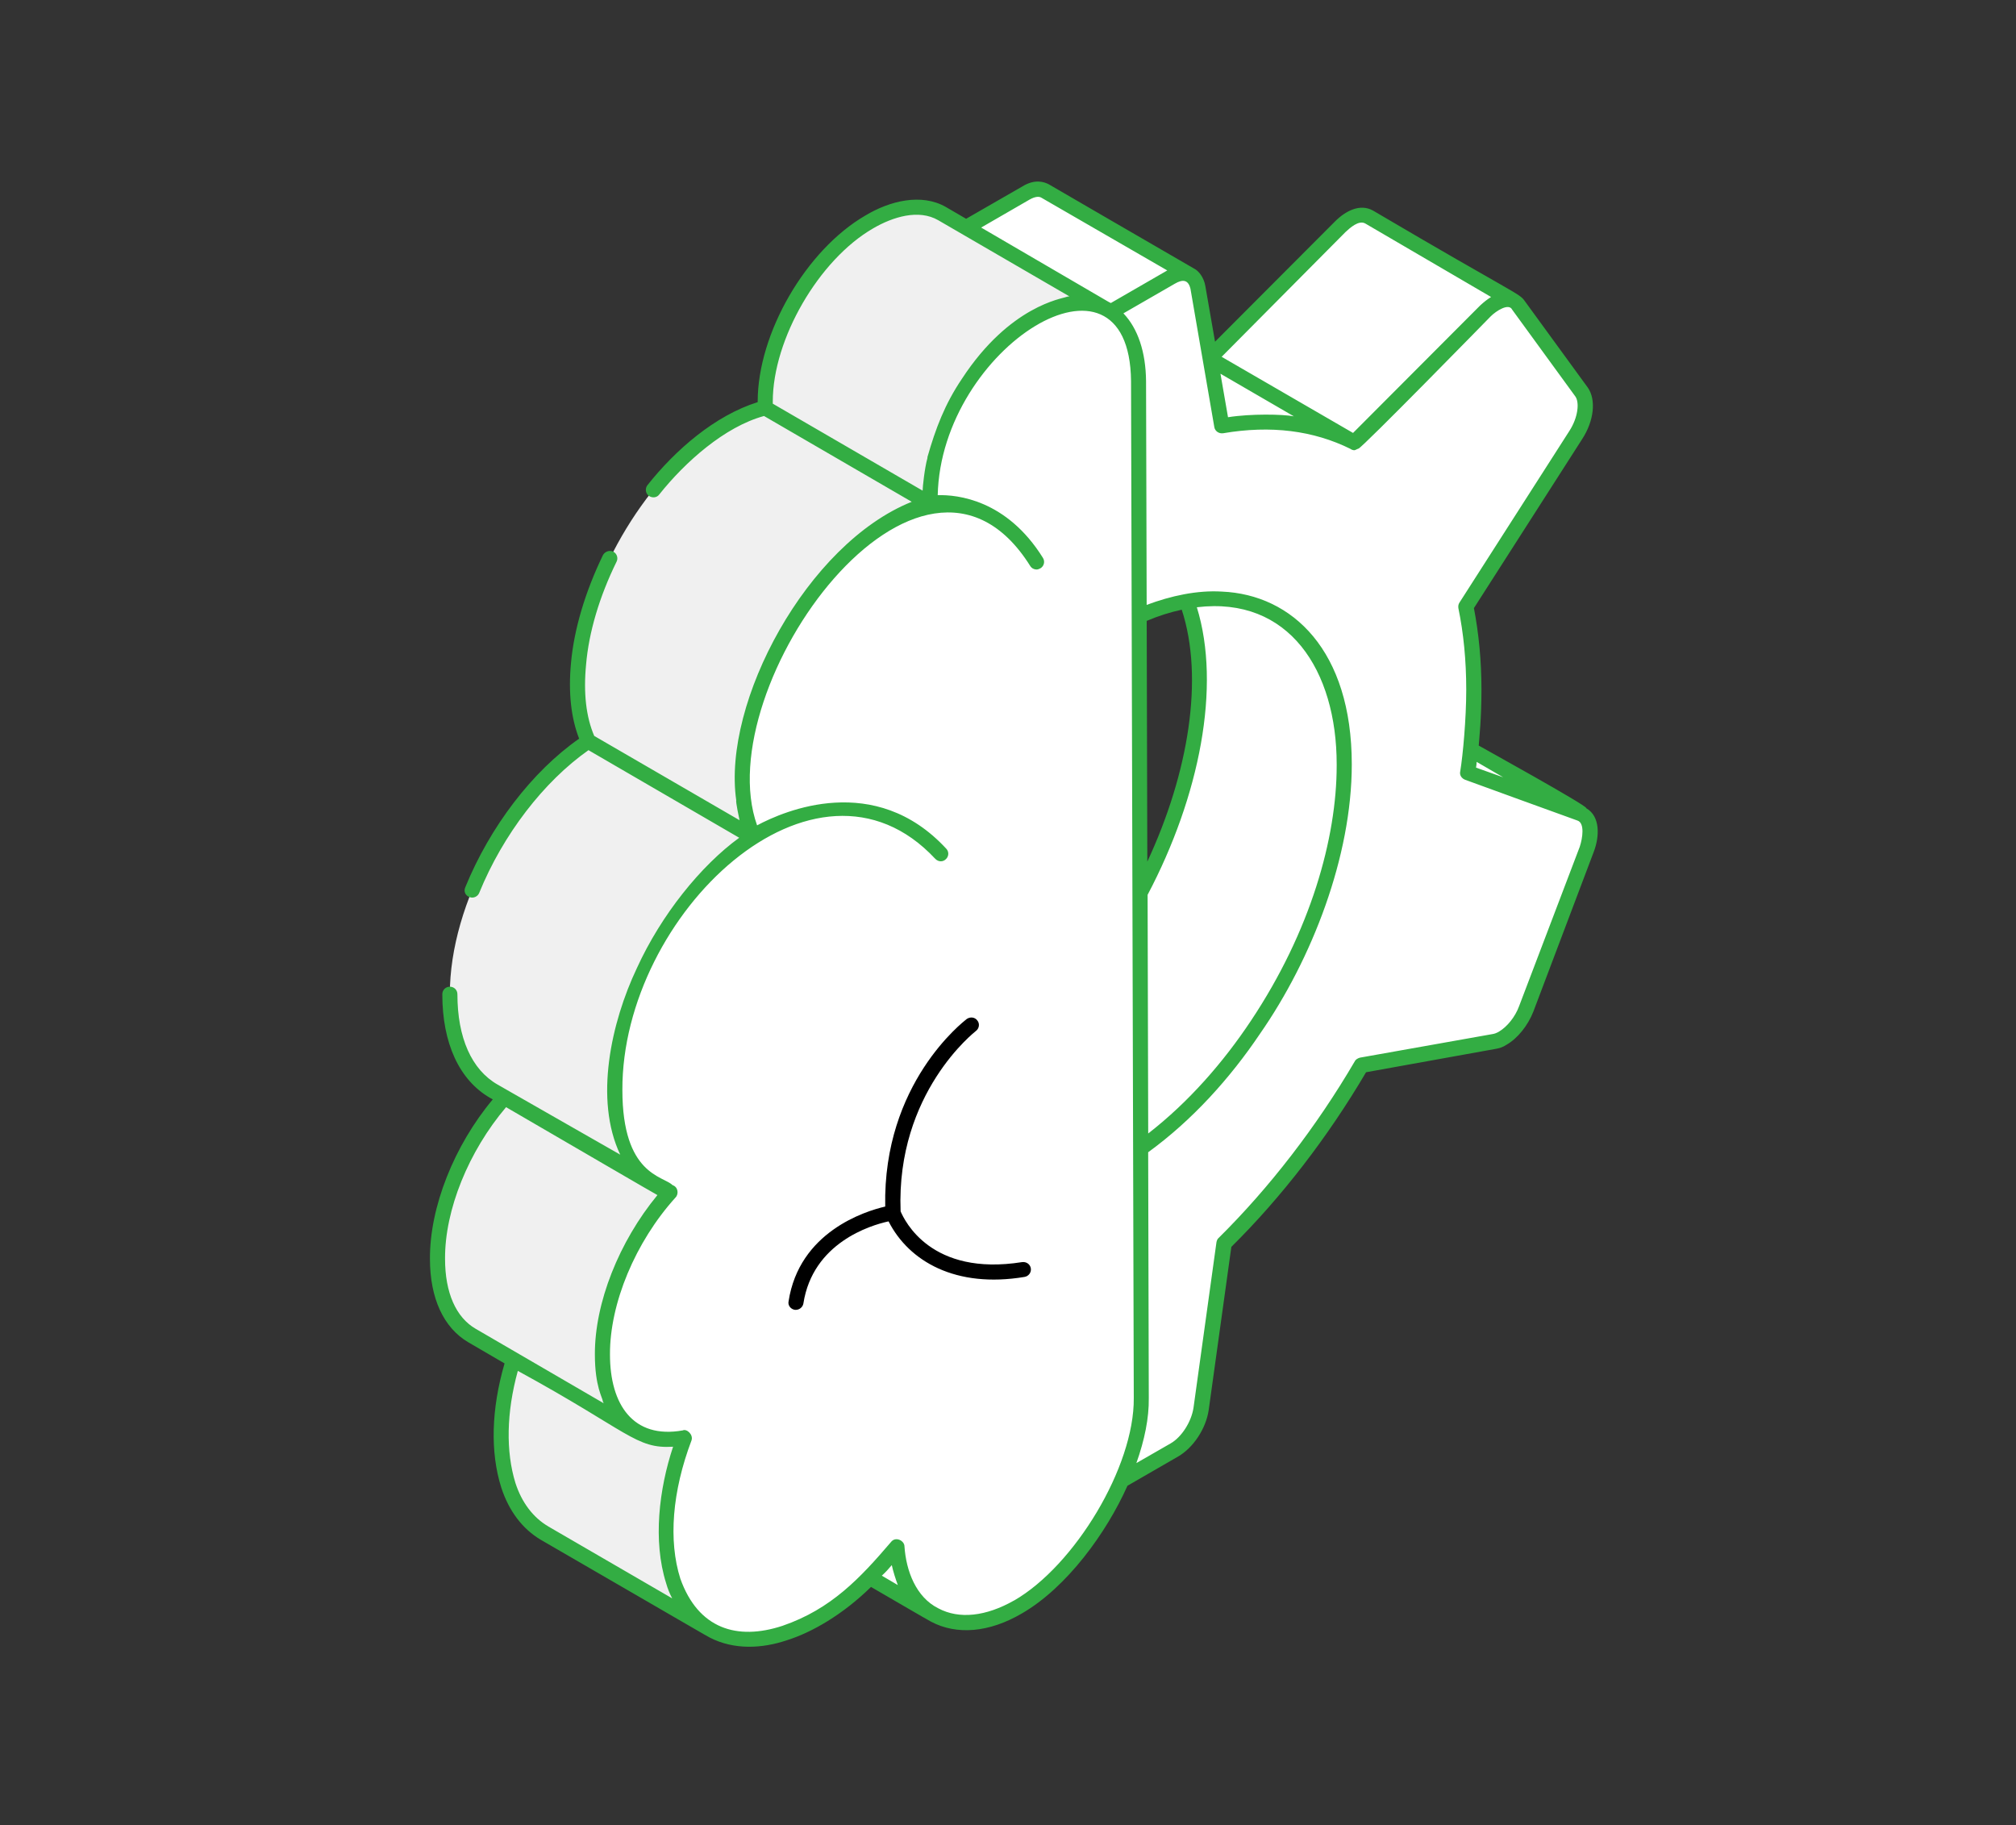 <svg width="211" height="191" viewBox="0 0 211 191" fill="none" xmlns="http://www.w3.org/2000/svg">
<rect x="0" y="0" width="211" height="191" fill="#333333" stroke="none"/>
<mask id="mask0_3120_92" style="mask-type:alpha" maskUnits="userSpaceOnUse" x="0" y="0" width="211" height="191">
<rect width="211" height="191" fill="#D9D9D9"/>
</mask>
<g mask="url(#mask0_3120_92)">
<path d="M150.417 76.391L165.595 85.213C165.527 85.174 165.459 85.14 165.382 85.11L150.203 76.289C150.28 76.319 150.349 76.349 150.417 76.391Z" fill="white"/>
<path d="M153.619 80.853L138.441 72.032L150.203 76.293L165.386 85.114L153.619 80.853Z" fill="white"/>
<path d="M116.456 155.464L101.278 146.643L101.184 113.378L116.363 122.199L116.456 155.464Z" fill="white"/>
<path d="M118.399 55.487L133.578 64.308C137.971 66.862 140.691 72.284 140.712 79.995C140.755 95.481 129.859 114.382 116.358 122.2L101.18 113.379C114.68 105.557 125.576 86.66 125.534 71.174C125.512 63.463 122.788 58.036 118.399 55.487Z" fill="white"/>
<path d="M158.495 31.552C157.957 31.249 157.218 31.317 156.48 31.752C156.142 31.953 155.809 32.188 155.472 32.525L141.762 46.303L126.571 37.499L140.281 23.721C140.618 23.384 140.951 23.115 141.289 22.914C142.061 22.479 142.766 22.41 143.304 22.714L158.495 31.552Z" fill="white"/>
<path d="M127.873 44.57L112.695 35.749C117.904 34.853 122.613 35.484 126.567 37.5L141.745 46.321C137.792 44.306 133.082 43.674 127.873 44.57Z" fill="white"/>
<path d="M122.571 29.007C123.945 28.213 125.119 28.67 125.376 30.079L127.873 44.57C133.082 43.673 137.792 44.305 141.745 46.321L155.481 32.534C155.814 32.201 156.151 31.936 156.488 31.744C157.47 31.176 158.41 31.219 158.922 31.945L165.536 41.026C166.227 42 165.98 43.908 164.929 45.544L153.431 63.472C153.965 66.119 154.251 69.039 154.26 72.173C154.268 75.017 154.046 77.916 153.619 80.853L165.386 85.114C166.466 85.52 166.748 87.1 166.086 88.85L159.75 105.566C159.246 106.902 158.29 108.072 157.291 108.648C156.979 108.828 156.668 108.947 156.36 108.998L142.48 111.475C138.458 118.362 133.565 124.749 128.117 130.107L125.709 147.429C125.461 149.128 124.295 150.934 122.921 151.729L116.456 155.46L116.363 122.196C129.863 114.374 140.759 95.477 140.716 79.991C140.674 64.479 129.705 58.228 116.205 65.969L116.111 32.735L122.575 29.003L122.571 29.007Z" fill="white"/>
<path d="M116.205 65.973L101.022 57.152L100.928 23.918L116.111 32.739L116.205 65.973Z" fill="white"/>
<path d="M124.59 28.798C124.086 28.495 123.348 28.563 122.575 28.999L116.124 32.73L100.932 23.926L107.384 20.195C108.191 19.725 108.895 19.691 109.399 19.994L124.59 28.798Z" fill="white"/>
<path d="M119.462 146.323L102.2 136.294L101.901 29.844L119.159 39.873L119.462 146.323Z" fill="white"/>
<path d="M97.623 168.901L80.361 158.872C78.256 157.646 76.847 155.217 76.612 151.848L93.87 161.877C94.105 165.246 95.514 167.676 97.619 168.901H97.623Z" fill="white"/>
<path d="M74.273 170.476L57.015 160.447C55.286 159.443 53.958 157.744 53.215 155.434C51.819 151.019 52.455 145.554 54.372 140.431L71.63 150.46C69.713 155.588 69.076 161.053 70.473 165.463C71.216 167.773 72.543 169.472 74.273 170.476Z" fill="#F0F0F0"/>
<path d="M66.673 149.798L49.415 139.769C47.173 138.467 45.794 135.683 45.782 131.738C45.764 126.076 48.642 119.437 52.861 114.753L70.118 124.783C65.904 129.466 63.026 136.106 63.039 141.767C63.052 145.712 64.427 148.496 66.673 149.798Z" fill="#F0F0F0"/>
<path d="M115.841 32.401C114.74 31.71 113.352 31.505 111.76 31.872C110.577 32.115 109.394 32.606 108.25 33.26C102.209 36.731 97.311 45.176 97.354 52.076V52.729L80.088 42.687V42.034C80.088 35.177 84.985 26.689 90.984 23.218C92.128 22.564 93.311 22.073 94.493 21.83C96.086 21.505 97.474 21.706 98.614 22.359L115.837 32.401H115.841Z" fill="#F0F0F0"/>
<path d="M68.936 124.228L51.674 114.198C48.839 112.55 47.097 109.019 47.084 104.049C47.058 94.528 53.446 82.979 61.575 77.569L78.833 87.599C70.703 93.013 64.316 104.558 64.342 114.079C64.354 119.049 66.096 122.58 68.931 124.228H68.936Z" fill="#F0F0F0"/>
<path d="M108.254 33.246C109.386 32.593 110.56 32.115 111.747 31.855C116.286 30.885 119.142 34.395 119.155 39.873L119.458 146.323C119.471 150.396 117.63 155.238 115.056 159.302C112.315 163.657 109.356 166.543 106.542 168.166C100.07 171.906 94.365 168.969 93.87 161.877C91.496 164.964 88.657 167.564 85.643 169.306C84.498 169.968 83.328 170.506 82.15 170.894C76.702 172.722 72.125 170.621 70.468 165.463C69.072 161.048 69.708 155.583 71.626 150.46C66.617 151.463 63.056 148.12 63.039 141.771C63.022 136.11 65.9 129.47 70.118 124.787C66.592 123.493 64.363 119.714 64.346 114.083C64.32 104.562 70.707 93.012 78.837 87.603C77.893 85.511 77.517 82.787 77.821 79.52C78.581 70.806 84.503 60.546 91.693 55.495C92.295 55.077 92.892 54.693 93.481 54.351C94.831 53.574 96.133 53.015 97.35 52.707V52.08C97.329 45.197 102.226 36.73 108.259 33.246H108.254Z" fill="white"/>
<path d="M78.837 87.599L61.575 77.57C60.631 75.478 60.255 72.754 60.559 69.487C61.319 60.773 67.24 50.513 74.43 45.462C75.033 45.04 75.63 44.66 76.219 44.318C77.569 43.541 78.871 42.982 80.088 42.674L97.346 52.704C96.129 53.011 94.826 53.57 93.477 54.347C92.888 54.689 92.29 55.069 91.688 55.492C84.498 60.543 78.576 70.798 77.816 79.517C77.513 82.783 77.885 85.507 78.832 87.599H78.837Z" fill="#F0F0F0"/>
<path d="M166.022 84.572C166.022 84.256 155.084 78.219 154.768 78.027C154.832 77.143 155.054 75.213 155.054 72.177C155.054 69.141 154.768 66.264 154.264 63.642L165.583 45.97C166.846 44.041 167.068 41.829 166.185 40.565L159.575 31.492C159.007 30.668 158.627 30.826 143.705 22.039C142.347 21.279 140.827 22.069 139.722 23.179L127.169 35.762L126.157 29.947C125.999 28.999 125.431 28.333 124.987 28.115C120.278 25.395 109.779 19.294 109.779 19.294C109.305 19.042 108.323 18.692 106.995 19.516L101.116 22.897L98.998 21.663C96.424 20.191 93.123 21.027 90.587 22.547C84.358 26.151 79.302 34.878 79.302 42.021V42.085C74.828 43.49 70.699 47.072 67.762 50.778C67.51 51.094 67.54 51.602 67.89 51.884C68.236 52.136 68.744 52.106 68.996 51.756C71.694 48.361 75.844 44.66 79.964 43.537L95.424 52.516C84.464 56.905 75.592 73.501 77.056 83.752C76.988 83.893 77.364 85.686 77.402 85.84L62.194 77.019C61.34 75.029 61.054 72.532 61.34 69.56C61.626 66.178 62.732 62.447 64.534 58.779C64.722 58.399 64.564 57.925 64.188 57.737C63.808 57.55 63.334 57.707 63.112 58.083C61.246 61.939 60.076 65.862 59.76 69.402C59.474 72.468 59.76 75.123 60.614 77.305C55.713 80.721 51.289 86.506 48.698 92.859C48.51 93.269 48.698 93.713 49.108 93.871C49.518 94.059 49.992 93.841 50.15 93.461C52.647 87.33 56.917 81.797 61.592 78.509L77.368 87.676C73.38 90.575 69.218 95.707 66.651 101.334C63.974 106.983 62.173 115.061 64.914 120.842C63.864 120.244 51.366 113.101 52.079 113.507C49.36 111.957 47.874 108.605 47.874 104.054C47.874 103.61 47.528 103.264 47.084 103.264C46.64 103.264 46.294 103.61 46.294 104.054C46.294 109.178 48.066 113.033 51.289 114.899L51.575 115.057C47.528 119.894 44.966 126.341 45 131.751C45 135.863 46.422 138.958 49.014 140.478L52.809 142.69C51.418 147.463 51.294 151.985 52.464 155.682C53.254 158.116 54.675 160.012 56.605 161.151C72.894 170.583 73.974 171.228 74.311 171.394C76.822 172.679 79.755 172.551 82.406 171.646C84.96 170.839 88.187 168.999 91.163 166.083C92.41 166.804 97.064 169.524 97.452 169.721C100.138 171.142 103.524 170.86 106.935 168.867C111.662 166.143 115.82 160.396 118.002 155.494L123.313 152.429C124.893 151.511 126.221 149.521 126.507 147.561L128.877 130.491C134.124 125.308 138.991 118.985 142.975 112.217L156.475 109.784C156.885 109.72 157.299 109.596 157.675 109.34C158.845 108.674 159.921 107.316 160.489 105.86L166.812 89.136C167.414 87.556 167.508 85.439 166.022 84.585V84.572ZM154.546 79.734L157.329 81.348L154.486 80.336C154.516 80.148 154.55 79.927 154.55 79.734H154.546ZM140.823 24.285C141.267 23.875 142.215 22.987 142.911 23.401L156.061 31.082C155.651 31.334 155.301 31.62 154.921 31.966L141.613 45.309L127.861 37.342L140.823 24.285ZM135.418 43.571C134.248 43.349 130.93 43.285 128.527 43.665L127.737 39.113L135.418 43.571ZM107.785 20.874C108.293 20.587 108.733 20.528 108.985 20.686L122.169 28.303L116.256 31.718C116.226 31.689 116.192 31.654 116.128 31.654C116.098 31.625 116.034 31.59 115.97 31.56L102.691 23.815L107.781 20.874H107.785ZM80.882 42.243V42.021C80.882 35.51 85.685 27.193 91.377 23.905C93.439 22.701 96.146 21.856 98.204 23.051L111.926 31.018C111.798 31.018 111.704 31.048 111.581 31.082C111.226 31.257 105.706 31.953 100.672 39.651C98.883 42.303 97.922 44.847 97.068 47.84V47.934C96.774 48.972 96.564 50.987 96.564 51.35L80.882 42.247V42.243ZM49.804 139.078C47.716 137.878 46.58 135.282 46.58 131.742C46.55 126.619 49.048 120.488 52.967 115.872C60.567 120.291 68.487 124.911 68.808 125.073C64.794 129.941 62.233 136.358 62.262 141.767C62.262 145.14 63.086 146.31 63.086 146.635C63.116 146.699 63.15 146.793 63.18 146.857C62.86 146.669 49.488 138.894 49.808 139.078H49.804ZM57.391 159.751C55.811 158.833 54.607 157.253 53.945 155.2C52.933 151.912 52.997 147.835 54.197 143.471C65.862 149.841 66.536 151.647 70.447 151.408C68.983 155.806 68.312 161.254 69.721 165.699C69.879 166.266 70.101 166.804 70.353 167.278L57.391 159.755V159.751ZM92.295 164.904C92.675 164.559 93.021 164.179 93.337 163.799C93.473 164.439 93.759 165.327 93.968 165.886L92.295 164.904ZM106.141 167.496C103.199 169.17 100.386 169.486 98.204 168.32C95.873 167.155 94.835 164.405 94.664 161.839C94.664 161.241 93.729 160.746 93.243 161.395C90.062 165.109 87.026 168.393 81.894 170.152C77.146 171.714 73.082 170.468 71.207 165.22C69.943 161.237 70.353 156.083 72.377 150.742C72.582 150.123 71.856 149.5 71.459 149.7C66.259 150.631 63.842 146.981 63.842 141.763C63.812 136.422 66.498 129.97 70.703 125.325C71.049 124.979 70.994 124.232 70.387 124.027C69.41 123.054 65.14 122.981 65.14 114.071C65.076 95.711 85.352 76.43 97.892 89.887C98.247 90.237 98.716 90.203 98.998 89.917C99.314 89.631 99.344 89.127 99.028 88.811C91.569 80.751 82.082 84.858 79.238 86.378C74.064 71.84 96.394 41.018 107.819 59.223C107.977 59.475 108.229 59.603 108.485 59.603C108.643 59.603 108.771 59.539 108.895 59.475C109.275 59.253 109.399 58.749 109.147 58.369C105.355 52.298 100.202 51.76 98.144 51.824C98.494 36.338 118.207 24.106 118.378 39.873L118.664 146.319C118.728 153.522 112.464 163.858 106.145 167.5L106.141 167.496ZM165.352 88.59L158.999 105.284C158.589 106.424 157.735 107.465 156.881 107.969C156.659 108.097 156.437 108.191 156.215 108.221L142.335 110.689C142.113 110.753 141.89 110.877 141.797 111.069C137.783 117.93 132.852 124.313 127.54 129.565C127.412 129.659 127.352 129.851 127.318 130.009L124.915 147.335C124.693 148.791 123.681 150.401 122.511 151.067L118.937 153.12C119.791 150.717 120.265 148.411 120.235 146.323L120.171 120.59C124.786 117.239 128.74 112.845 131.87 108.196C137.309 100.386 141.481 89.64 141.481 79.995C141.481 68.078 135.251 62.229 127.886 61.913C125.295 61.755 122.545 62.357 120.013 63.305L119.949 39.878C119.919 36.842 119.095 34.378 117.579 32.794L122.955 29.695C123.809 29.191 124.377 29.285 124.599 30.233C124.663 30.549 126.464 41.107 127.096 44.711C127.16 45.091 127.54 45.407 128.014 45.343C133.01 44.489 137.467 45.057 141.357 46.986L141.387 47.016C141.831 47.238 141.861 47.046 142.177 46.952C142.493 46.952 156.023 33.106 156.023 33.106C156.591 32.538 157.919 31.684 158.269 32.41L164.874 41.483C165.318 42.085 165.19 43.665 164.242 45.121L152.765 63.044C152.637 63.232 152.607 63.424 152.637 63.647C153.175 66.238 153.461 69.116 153.461 72.181C153.461 75.247 153.115 79.008 152.829 80.751C152.765 81.037 152.893 81.318 153.115 81.476C153.179 81.54 153.273 81.57 153.337 81.605C153.653 81.733 164.306 85.588 165.096 85.874C165.886 86.126 165.634 87.74 165.348 88.594L165.352 88.59ZM125.265 63.553C134.905 62.383 139.901 70.162 139.901 79.99V80.119C139.901 87.706 137.181 97.445 130.922 106.834C128.044 111.163 124.411 115.339 120.175 118.626L120.111 93.649C125.551 83.342 127.826 71.836 125.265 63.553ZM120.081 90.174L120.017 64.979C121.281 64.441 122.515 64.061 123.685 63.809C126.025 70.952 124.411 80.879 120.081 90.174Z" fill="#33AD43"/>
<path d="M106.969 132.088C97.422 133.604 94.673 127.725 94.259 126.777V126.747C93.785 114.352 102.068 107.969 102.132 107.905C102.478 107.653 102.576 107.145 102.29 106.799C102.038 106.453 101.564 106.389 101.184 106.641C100.838 106.927 92.397 113.374 92.649 126.273C90.467 126.777 83.64 128.958 82.534 136.2C82.441 136.61 82.756 137.019 83.201 137.083H83.294C83.674 137.083 84.02 136.797 84.084 136.422C85.066 130.068 91.103 128.233 92.999 127.823C95.134 132.015 100.036 134.838 107.226 133.638C107.635 133.574 107.951 133.194 107.892 132.754C107.828 132.31 107.418 132.028 106.974 132.088H106.969Z" fill="black"/>
</g>
</svg>
